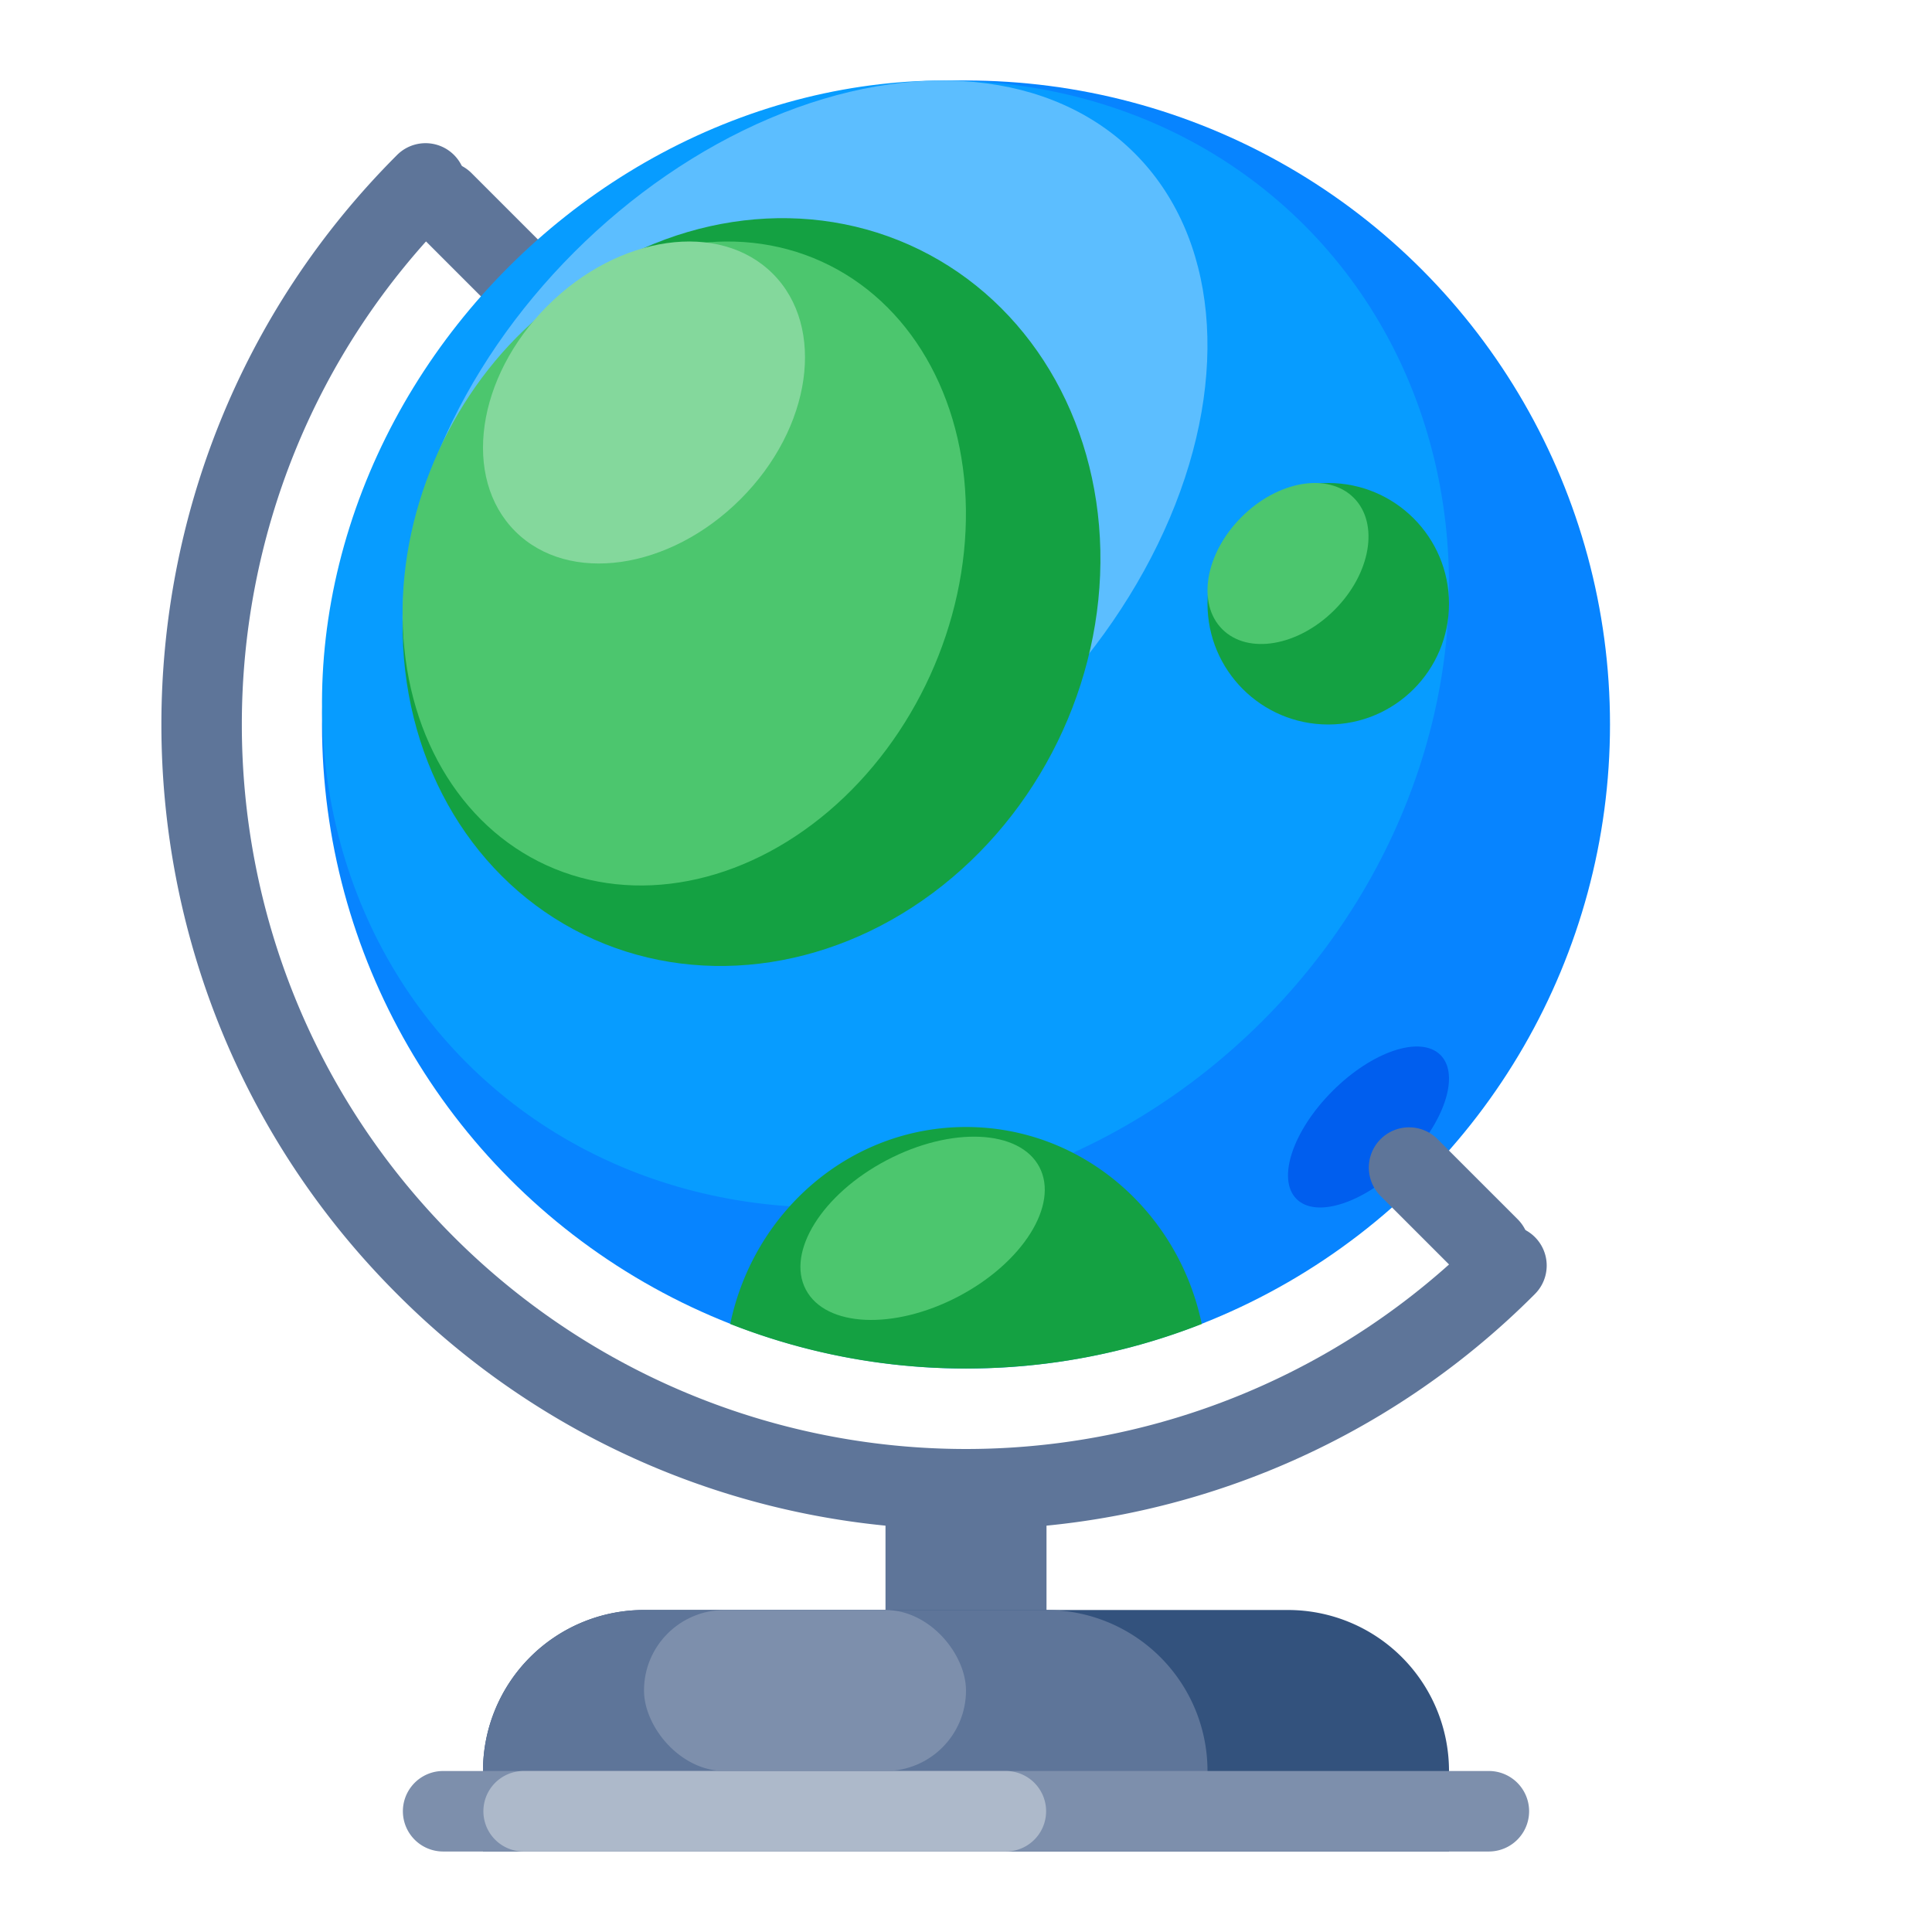 <svg xmlns="http://www.w3.org/2000/svg" viewBox="0 0 512 512"><title>Artboard 126</title><g id="Globe"><rect x="234.667" y="384" width="42.667" height="64" style="fill:#5e7599"/><path d="M256,405.333a211.921,211.921,0,0,1-150.854-62.49c-83.167-83.177-83.167-218.51,0-301.688a10.666,10.666,0,1,1,15.083,15.083c-74.854,74.854-74.854,196.667,0,271.521a192.005,192.005,0,0,0,271.542,0,10.666,10.666,0,0,1,15.083,15.083A211.921,211.921,0,0,1,256,405.333Z" style="fill:#5e7599"/><path d="M138.667,85.333a10.632,10.632,0,0,1-7.542-3.125L109.792,60.875A10.666,10.666,0,0,1,124.875,45.792L146.208,67.125a10.667,10.667,0,0,1-7.542,18.208Z" style="fill:#5e7599"/><circle cx="256" cy="192" r="170.667" style="fill:#0784ff"/><ellipse cx="362.667" cy="298.667" rx="26.979" ry="13.489" transform="translate(-104.967 343.921) rotate(-45)" style="fill:#005eee"/><ellipse cx="234.667" cy="170.667" rx="156.967" ry="141.285" transform="translate(-51.947 215.922) rotate(-45)" style="fill:#079cff"/><ellipse cx="213.333" cy="128" rx="123.565" ry="86.507" transform="translate(-28.026 188.34) rotate(-45)" style="fill:#5cbeff"/><ellipse cx="199.154" cy="156.904" rx="101.082" ry="90.291" transform="translate(-29.294 266.871) rotate(-63.937)" style="fill:#14a142"/><ellipse cx="181.333" cy="149.333" rx="87.911" ry="71.596" transform="translate(-29.72 252.478) rotate(-65.518)" style="fill:#4cc66e"/><circle cx="352" cy="160" r="32" style="fill:#14a142"/><ellipse cx="341.333" cy="149.333" rx="24.632" ry="17.417" transform="translate(-5.62 285.098) rotate(-45)" style="fill:#4cc66e"/><path d="M256,362.667a170.226,170.226,0,0,0,62.479-11.8c-6.204-29.82-31.772-52.2-62.479-52.2s-56.274,22.38-62.479,52.2A170.226,170.226,0,0,0,256,362.667Z" style="fill:#14a142"/><ellipse cx="244.5" cy="325.513" rx="34.949" ry="20.403" transform="translate(-123.167 150.698) rotate(-27.659)" style="fill:#4cc66e"/><path d="M341.333,426.667H170.667A42.667,42.667,0,0,0,128,469.333v21.333H384V469.333A42.667,42.667,0,0,0,341.333,426.667Z" style="fill:#33527d"/><path d="M277.333,426.667H170.667A42.667,42.667,0,0,0,128,469.333v21.333H320V469.333A42.667,42.667,0,0,0,277.333,426.667Z" style="fill:#5e7599"/><path d="M394.667,341.333a10.632,10.632,0,0,1-7.542-3.125L365.792,316.875A10.666,10.666,0,0,1,380.875,301.792L402.208,323.125a10.667,10.667,0,0,1-7.542,18.208Z" style="fill:#5e7599"/><path d="M394.667,490.667H117.333a10.667,10.667,0,0,1,0-21.333H394.667a10.667,10.667,0,0,1,0,21.333Z" style="fill:#7d8fac"/><path d="M266.667,490.667h-128a10.667,10.667,0,0,1,0-21.333h128a10.667,10.667,0,0,1,0,21.333Z" style="fill:#adb9ca"/><ellipse cx="170.667" cy="106.667" rx="48.269" ry="36.202" transform="translate(-25.438 151.922) rotate(-45)" style="fill:#84d89c"/><rect x="170.667" y="426.667" width="85.333" height="42.667" rx="21.333" ry="21.333" style="fill:#7d8fac"/></g></svg>
